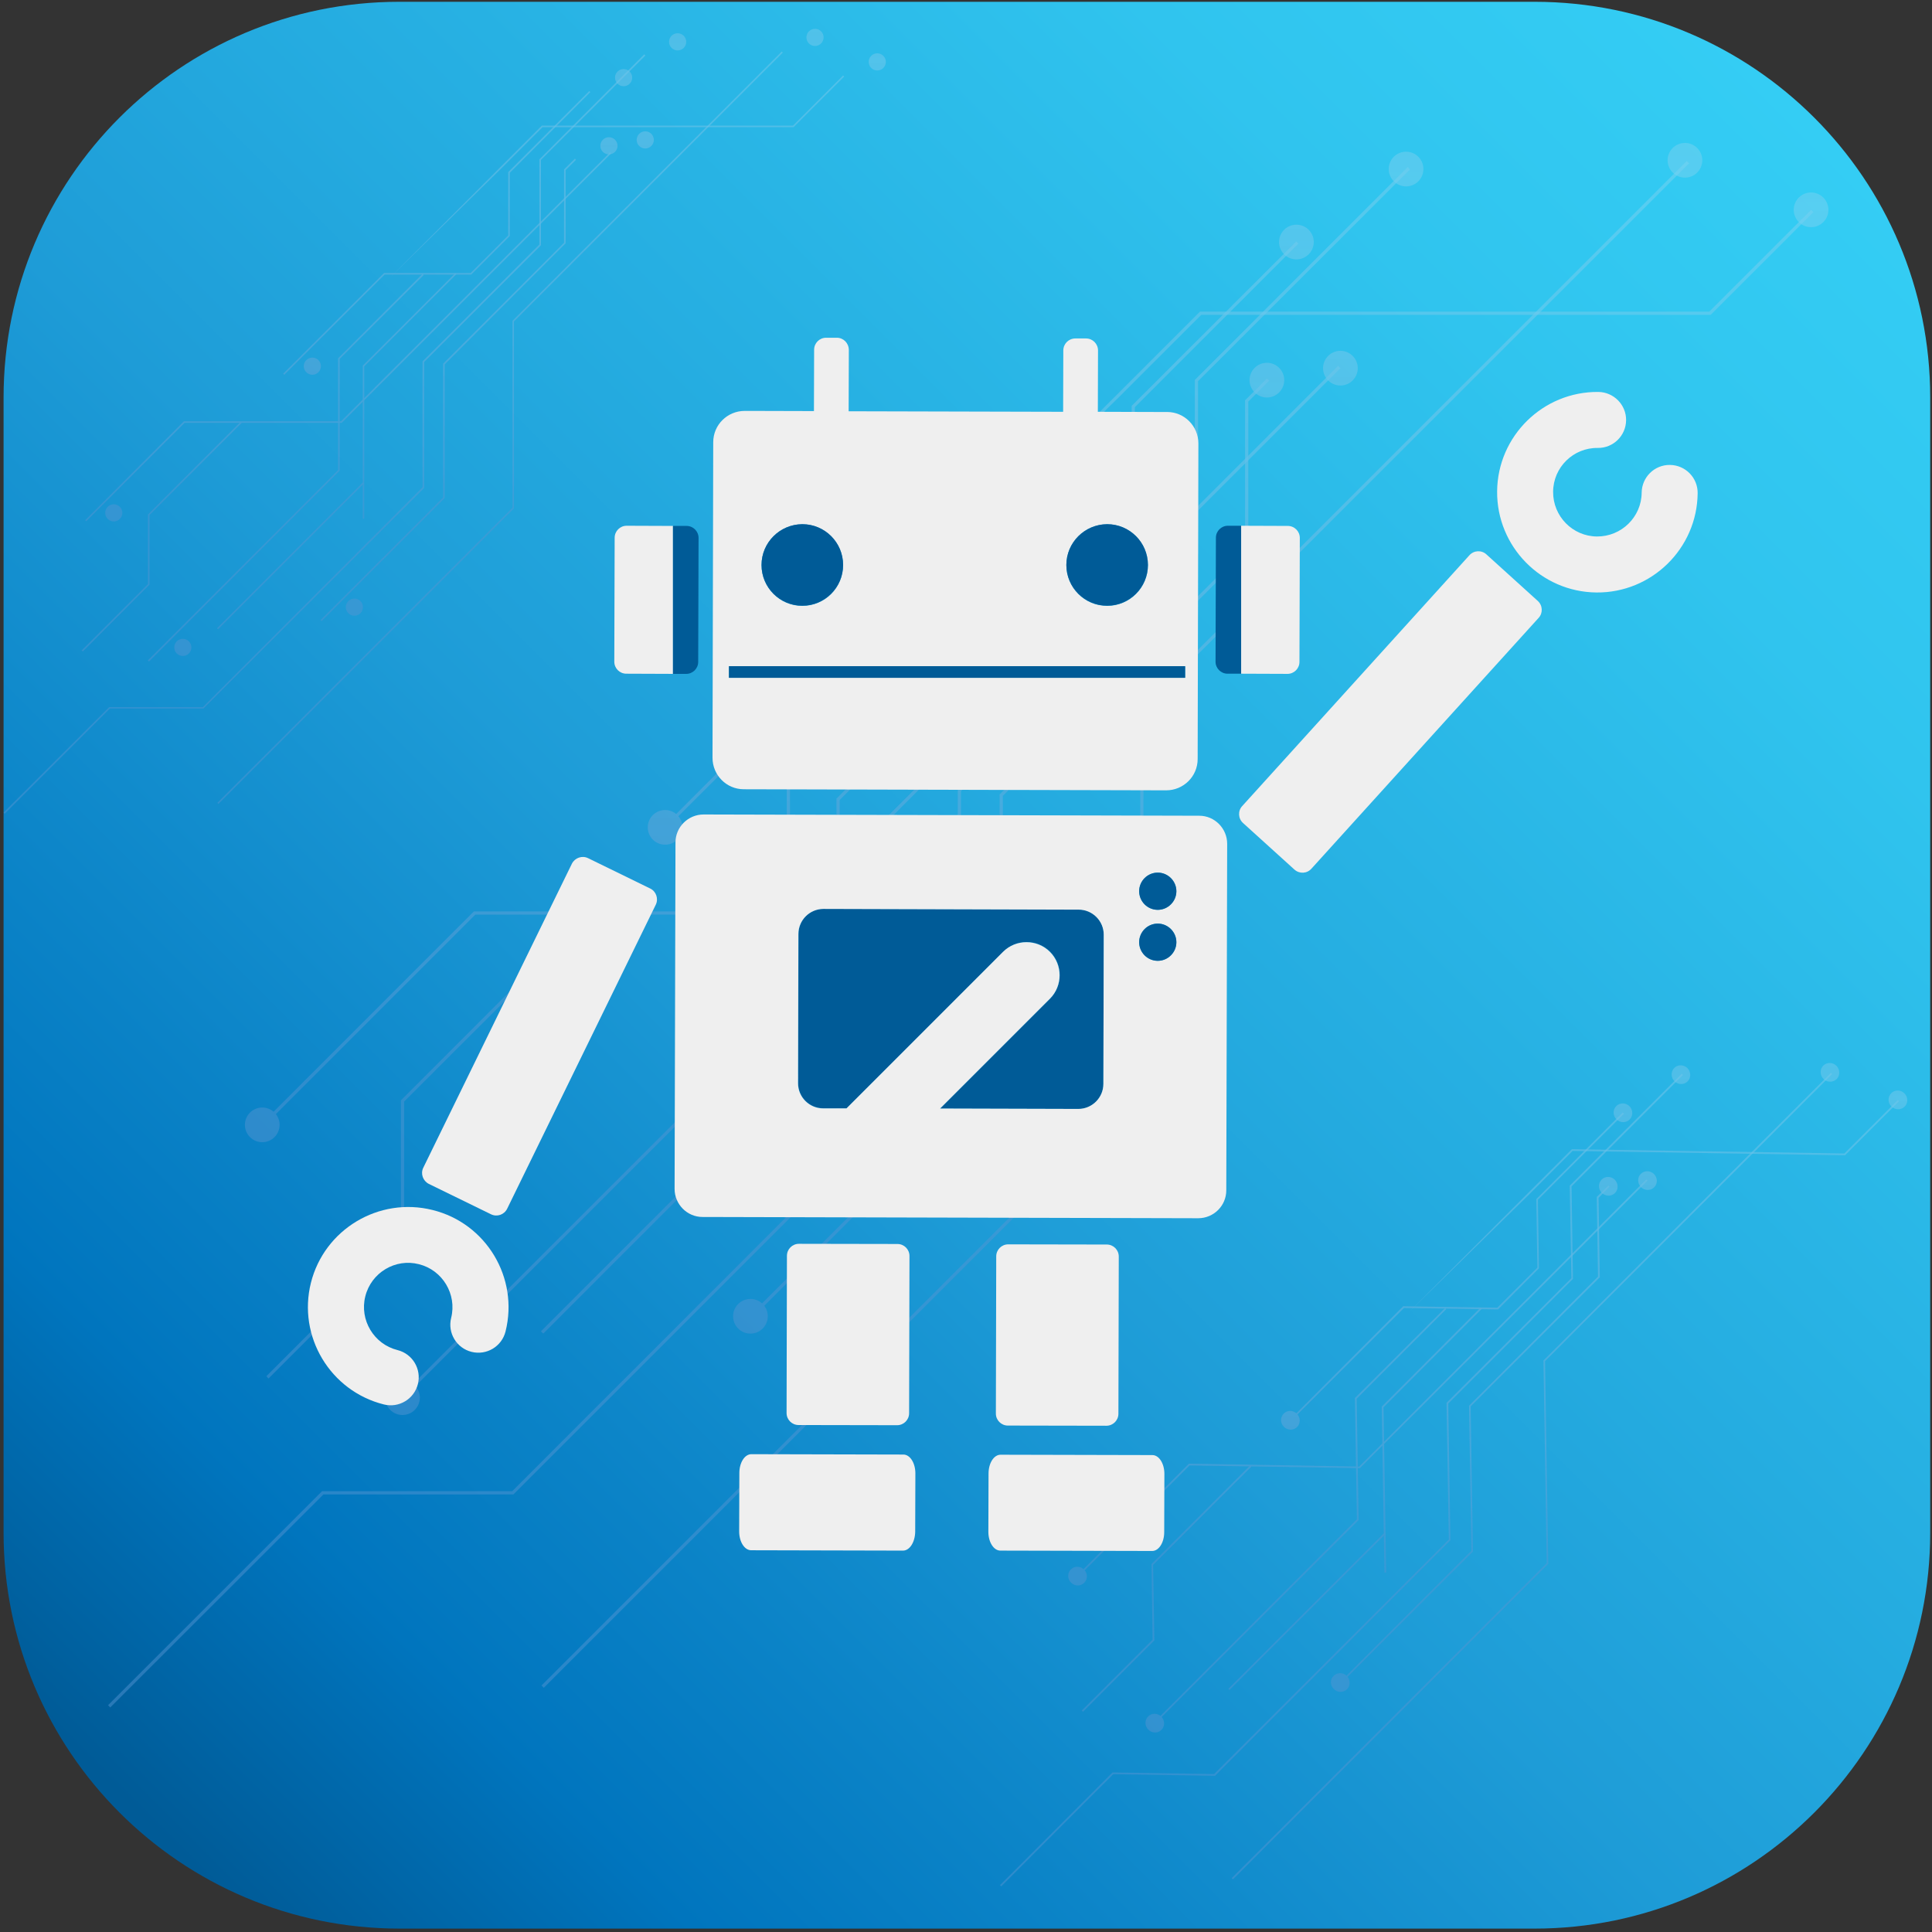 <?xml version="1.0" encoding="utf-8"?>
<!-- Generator: Adobe Illustrator 21.0.0, SVG Export Plug-In . SVG Version: 6.00 Build 0)  -->
<svg version="1.1" id="Capa_1" xmlns="http://www.w3.org/2000/svg" xmlns:xlink="http://www.w3.org/1999/xlink" x="0px" y="0px"
	 viewBox="0 0 1080 1080" style="enable-background:new 0 0 1080 1080;" xml:space="preserve">
<rect x="0" y="0" width="1080" height="1080" fill="#333333" stroke="none"/>
<style type="text/css">
	.st0{fill:url(#SVGID_1_);}
	.st1{display:none;}
	.st2{display:inline;fill:url(#SVGID_2_);}
	.st3{display:inline;}
	.st4{fill:#FFFFFF;}
	.st5{fill:#E8E0E0;}
	.st6{opacity:0.47;}
	.st7{fill:url(#SVGID_3_);}
	.st8{fill:url(#SVGID_4_);}
	.st9{fill:url(#SVGID_5_);}
	.st10{fill:url(#SVGID_6_);}
	.st11{fill:url(#SVGID_7_);}
	.st12{fill:url(#SVGID_8_);}
	.st13{fill:url(#SVGID_9_);}
	.st14{fill:url(#SVGID_10_);}
	.st15{fill:url(#SVGID_11_);}
	.st16{fill:url(#SVGID_12_);}
	.st17{fill:url(#SVGID_13_);}
	.st18{fill:url(#SVGID_14_);}
	.st19{fill:url(#SVGID_15_);}
	.st20{fill:url(#SVGID_16_);}
	.st21{fill:url(#SVGID_17_);}
	.st22{fill:url(#SVGID_18_);}
	.st23{fill:url(#SVGID_19_);}
	.st24{fill:url(#SVGID_20_);}
	.st25{fill:url(#SVGID_21_);}
	.st26{fill:url(#SVGID_22_);}
	.st27{fill:url(#SVGID_23_);}
	.st28{fill:url(#SVGID_24_);}
	.st29{fill:url(#SVGID_25_);}
	.st30{fill:url(#SVGID_26_);}
	.st31{fill:url(#SVGID_27_);}
	.st32{fill:url(#SVGID_28_);}
	.st33{fill:url(#SVGID_29_);}
	.st34{fill:url(#SVGID_30_);}
	.st35{fill:url(#SVGID_31_);}
	.st36{fill:url(#SVGID_32_);}
	.st37{fill:url(#SVGID_33_);}
	.st38{fill:url(#SVGID_34_);}
	.st39{fill:url(#SVGID_35_);}
	.st40{fill:url(#SVGID_36_);}
	.st41{fill:url(#SVGID_37_);}
	.st42{fill:url(#SVGID_38_);}
	.st43{fill:url(#SVGID_39_);}
	.st44{fill:url(#SVGID_40_);}
	.st45{fill:url(#SVGID_41_);}
	.st46{fill:url(#SVGID_42_);}
	.st47{fill:url(#SVGID_43_);}
	.st48{fill:url(#SVGID_44_);}
	.st49{fill:url(#SVGID_45_);}
	.st50{fill:url(#SVGID_46_);}
	.st51{fill:url(#SVGID_47_);}
	.st52{fill:url(#SVGID_48_);}
	.st53{fill:url(#SVGID_49_);}
	.st54{fill:url(#SVGID_50_);}
	.st55{fill:url(#SVGID_51_);}
	.st56{fill:url(#SVGID_52_);}
	.st57{fill:url(#SVGID_53_);}
	.st58{fill:url(#SVGID_54_);}
	.st59{fill:url(#SVGID_55_);}
	.st60{fill:url(#SVGID_56_);}
	.st61{fill:url(#SVGID_57_);}
	.st62{fill:url(#SVGID_58_);}
	.st63{fill:url(#SVGID_59_);}
	.st64{fill:url(#SVGID_60_);}
	.st65{fill:url(#SVGID_61_);}
	.st66{fill:url(#SVGID_62_);}
	.st67{fill:#005B97;}
	.st68{fill:#EFEFEF;}
</style>
<g>
	<g>
		<linearGradient id="SVGID_1_" gradientUnits="userSpaceOnUse" x1="1014.197" y1="65.789" x2="66.791" y2="1013.196">
			<stop  offset="0" style="stop-color:#34CDF4"/>
			<stop  offset="0.165" style="stop-color:#30C4EE"/>
			<stop  offset="0.439" style="stop-color:#24AADF"/>
			<stop  offset="0.567" style="stop-color:#1E9CD7"/>
			<stop  offset="0.865" style="stop-color:#0075BE"/>
			<stop  offset="0.994" style="stop-color:#005B97"/>
		</linearGradient>
		<path class="st0" d="M1079,856.8c0,122.2-99.1,221.3-221.2,221.3H223.2C101,1078,2,978.9,2,856.8V222.2C2,100,101,1,223.2,1h634.6
			C979.9,1,1079,100,1079,222.2V856.8z"/>
		<g class="st1">
			<radialGradient id="SVGID_2_" cx="533.217" cy="660.483" r="317.268" gradientUnits="userSpaceOnUse">
				<stop  offset="0.168" style="stop-color:#C2181E"/>
				<stop  offset="0.765" style="stop-color:#DE2925"/>
			</radialGradient>
			<path class="st2" d="M703.5,542.4c0,41.6-14.2,75.3-55.8,75.3H433.9c-41.6,0-60.2-33.7-60.2-75.3v-79.6
				c0-41.6,16.9-75.2,58.4-75.2h217.4c41.6,0,54,33.7,54,75.2V542.4z"/>
			<g class="st3">
				<polygon class="st4" points="505.5,457.6 595.4,504.5 505.5,551.4 				"/>
				<polygon class="st5" points="505.5,458.3 583.7,510.6 595.4,504.5 512.5,461.3 505.5,458.2 				"/>
			</g>
		</g>
		<g class="st6">
			<g>
				<g>
					
						<linearGradient id="SVGID_3_" gradientUnits="userSpaceOnUse" x1="707.88" y1="532.471" x2="189.351" y2="1050.999" gradientTransform="matrix(0.587 -0.587 0.606 0.606 3.113 359.021)">
						<stop  offset="0" style="stop-color:#FFFFFF;stop-opacity:0"/>
						<stop  offset="0.121" style="stop-color:#F9FBFD;stop-opacity:0.121"/>
						<stop  offset="0.281" style="stop-color:#E9F1F9;stop-opacity:0.281"/>
						<stop  offset="0.463" style="stop-color:#CDE0F2;stop-opacity:0.463"/>
						<stop  offset="0.66" style="stop-color:#A7C8E8;stop-opacity:0.66"/>
						<stop  offset="0.868" style="stop-color:#77AADB;stop-opacity:0.868"/>
						<stop  offset="1" style="stop-color:#5494D2"/>
					</linearGradient>
					<polygon class="st7" points="810.8,861 679.2,992.7 622.3,991.8 559.7,1054.5 559,1053.8 621.9,990.8 678.7,991.7 809.9,860.6 
						808.6,784.2 878.4,714.5 877.5,662.8 940.1,600.2 940.8,600.9 878.5,663.2 879.3,714.9 809.6,784.6 					"/>
				</g>
				<g>
					
						<linearGradient id="SVGID_4_" gradientUnits="userSpaceOnUse" x1="752.978" y1="613.286" x2="256.868" y2="1109.397" gradientTransform="matrix(0.587 -0.587 0.606 0.606 3.113 359.021)">
						<stop  offset="0" style="stop-color:#FFFFFF;stop-opacity:0"/>
						<stop  offset="0.121" style="stop-color:#F9FBFD;stop-opacity:0.121"/>
						<stop  offset="0.281" style="stop-color:#E9F1F9;stop-opacity:0.281"/>
						<stop  offset="0.463" style="stop-color:#CDE0F2;stop-opacity:0.463"/>
						<stop  offset="0.66" style="stop-color:#A7C8E8;stop-opacity:0.66"/>
						<stop  offset="0.868" style="stop-color:#77AADB;stop-opacity:0.868"/>
						<stop  offset="1" style="stop-color:#5494D2"/>
					</linearGradient>
					<polygon class="st8" points="823.4,867.3 750,940.7 749.3,940.1 822.5,866.9 821.2,785.8 893.3,713.6 892.6,669.1 899.1,662.7 
						899.7,663.4 893.6,669.6 894.3,714 822.1,786.2 					"/>
				</g>
				<g>
					
						<linearGradient id="SVGID_5_" gradientUnits="userSpaceOnUse" x1="985.713" y1="551.699" x2="232.554" y2="1304.859" gradientTransform="matrix(0.587 -0.587 0.606 0.606 3.113 359.021)">
						<stop  offset="0" style="stop-color:#FFFFFF;stop-opacity:0"/>
						<stop  offset="0.121" style="stop-color:#F9FBFD;stop-opacity:0.121"/>
						<stop  offset="0.281" style="stop-color:#E9F1F9;stop-opacity:0.281"/>
						<stop  offset="0.463" style="stop-color:#CDE0F2;stop-opacity:0.463"/>
						<stop  offset="0.66" style="stop-color:#A7C8E8;stop-opacity:0.66"/>
						<stop  offset="0.868" style="stop-color:#77AADB;stop-opacity:0.868"/>
						<stop  offset="1" style="stop-color:#5494D2"/>
					</linearGradient>
					<polygon class="st9" points="1061.6,615.6 1031.4,645.8 879.1,643.4 854.5,668 787.4,733.7 878.7,642.4 1031,644.8 
						1060.9,614.9 					"/>
				</g>
				<g>
					
						<linearGradient id="SVGID_6_" gradientUnits="userSpaceOnUse" x1="797.138" y1="621.865" x2="278.936" y2="1140.067" gradientTransform="matrix(0.587 -0.587 0.606 0.606 3.113 359.021)">
						<stop  offset="0" style="stop-color:#FFFFFF;stop-opacity:0"/>
						<stop  offset="0.121" style="stop-color:#F9FBFD;stop-opacity:0.121"/>
						<stop  offset="0.281" style="stop-color:#E9F1F9;stop-opacity:0.281"/>
						<stop  offset="0.463" style="stop-color:#CDE0F2;stop-opacity:0.463"/>
						<stop  offset="0.66" style="stop-color:#A7C8E8;stop-opacity:0.66"/>
						<stop  offset="0.868" style="stop-color:#77AADB;stop-opacity:0.868"/>
						<stop  offset="1" style="stop-color:#5494D2"/>
					</linearGradient>
					<polygon class="st10" points="865.5,874.2 689.2,1050.6 688.5,1049.9 864.6,873.8 862.8,760.5 1023.5,599.7 1024.2,600.4 
						863.7,760.9 					"/>
				</g>
				<g>
					
						<linearGradient id="SVGID_7_" gradientUnits="userSpaceOnUse" x1="693.912" y1="570.456" x2="211.358" y2="1053.01" gradientTransform="matrix(0.587 -0.587 0.606 0.606 3.113 359.021)">
						<stop  offset="0" style="stop-color:#FFFFFF;stop-opacity:0"/>
						<stop  offset="0.121" style="stop-color:#F9FBFD;stop-opacity:0.121"/>
						<stop  offset="0.281" style="stop-color:#E9F1F9;stop-opacity:0.281"/>
						<stop  offset="0.463" style="stop-color:#CDE0F2;stop-opacity:0.463"/>
						<stop  offset="0.66" style="stop-color:#A7C8E8;stop-opacity:0.66"/>
						<stop  offset="0.868" style="stop-color:#77AADB;stop-opacity:0.868"/>
						<stop  offset="1" style="stop-color:#5494D2"/>
					</linearGradient>
					<polygon class="st11" points="921,660 760.2,820.7 665,819.2 606.3,877.9 605.6,877.2 664.6,818.2 759.8,819.8 920.3,659.3 
											"/>
				</g>
				<g>
					
						<linearGradient id="SVGID_8_" gradientUnits="userSpaceOnUse" x1="732.573" y1="622.023" x2="268.776" y2="1085.82" gradientTransform="matrix(0.587 -0.587 0.606 0.606 3.113 359.021)">
						<stop  offset="0" style="stop-color:#FFFFFF;stop-opacity:0"/>
						<stop  offset="0.121" style="stop-color:#F9FBFD;stop-opacity:0.121"/>
						<stop  offset="0.281" style="stop-color:#E9F1F9;stop-opacity:0.281"/>
						<stop  offset="0.463" style="stop-color:#CDE0F2;stop-opacity:0.463"/>
						<stop  offset="0.66" style="stop-color:#A7C8E8;stop-opacity:0.66"/>
						<stop  offset="0.868" style="stop-color:#77AADB;stop-opacity:0.868"/>
						<stop  offset="1" style="stop-color:#5494D2"/>
					</linearGradient>
					<polygon class="st12" points="860.3,709 837.4,732 784.8,731.2 725,791 724.3,790.4 784.4,730.2 837,731 859.4,708.6 
						858.8,670.3 907.1,621.9 907.8,622.6 859.7,670.7 					"/>
				</g>
				<g>
					
						<linearGradient id="SVGID_9_" gradientUnits="userSpaceOnUse" x1="801.425" y1="525.452" x2="243.607" y2="1083.27" gradientTransform="matrix(0.587 -0.587 0.606 0.606 3.113 359.021)">
						<stop  offset="0" style="stop-color:#FFFFFF;stop-opacity:0"/>
						<stop  offset="0.121" style="stop-color:#F9FBFD;stop-opacity:0.121"/>
						<stop  offset="0.281" style="stop-color:#E9F1F9;stop-opacity:0.281"/>
						<stop  offset="0.463" style="stop-color:#CDE0F2;stop-opacity:0.463"/>
						<stop  offset="0.66" style="stop-color:#A7C8E8;stop-opacity:0.66"/>
						<stop  offset="0.868" style="stop-color:#77AADB;stop-opacity:0.868"/>
						<stop  offset="1" style="stop-color:#5494D2"/>
					</linearGradient>
					<polygon class="st13" points="774.9,879.1 773.9,879.1 772.4,786.3 827.6,731 828.3,731.7 773.4,786.7 					"/>
				</g>
				<g>
					
						<linearGradient id="SVGID_10_" gradientUnits="userSpaceOnUse" x1="675.357" y1="399.382" x2="117.539" y2="957.199" gradientTransform="matrix(0.587 -0.587 0.606 0.606 3.113 359.021)">
						<stop  offset="0" style="stop-color:#FFFFFF;stop-opacity:0"/>
						<stop  offset="0.121" style="stop-color:#F9FBFD;stop-opacity:0.121"/>
						<stop  offset="0.281" style="stop-color:#E9F1F9;stop-opacity:0.281"/>
						<stop  offset="0.463" style="stop-color:#CDE0F2;stop-opacity:0.463"/>
						<stop  offset="0.66" style="stop-color:#A7C8E8;stop-opacity:0.66"/>
						<stop  offset="0.868" style="stop-color:#77AADB;stop-opacity:0.868"/>
						<stop  offset="1" style="stop-color:#5494D2"/>
					</linearGradient>
					<polygon class="st14" points="645.3,917 605.4,956.9 604.7,956.2 644.3,916.6 643.7,874.3 698.9,819.1 699.6,819.8 
						644.6,874.8 					"/>
				</g>
				<g>
					
						<linearGradient id="SVGID_11_" gradientUnits="userSpaceOnUse" x1="738.442" y1="462.47" x2="180.625" y2="1020.287" gradientTransform="matrix(0.587 -0.587 0.606 0.606 3.113 359.021)">
						<stop  offset="0" style="stop-color:#FFFFFF;stop-opacity:0"/>
						<stop  offset="0.121" style="stop-color:#F9FBFD;stop-opacity:0.121"/>
						<stop  offset="0.281" style="stop-color:#E9F1F9;stop-opacity:0.281"/>
						<stop  offset="0.463" style="stop-color:#CDE0F2;stop-opacity:0.463"/>
						<stop  offset="0.66" style="stop-color:#A7C8E8;stop-opacity:0.66"/>
						<stop  offset="0.868" style="stop-color:#77AADB;stop-opacity:0.868"/>
						<stop  offset="1" style="stop-color:#5494D2"/>
					</linearGradient>
					<polygon class="st15" points="759.5,849.7 645.6,963.6 645,962.9 758.5,849.3 757.4,781.5 807.8,731.2 808.4,731.9 
						758.4,781.9 					"/>
				</g>
				<g>
					
						<linearGradient id="SVGID_12_" gradientUnits="userSpaceOnUse" x1="740.859" y1="464.892" x2="183.045" y2="1022.706" gradientTransform="matrix(0.587 -0.587 0.606 0.606 3.113 359.021)">
						<stop  offset="0" style="stop-color:#FFFFFF;stop-opacity:0"/>
						<stop  offset="0.121" style="stop-color:#F9FBFD;stop-opacity:0.121"/>
						<stop  offset="0.281" style="stop-color:#E9F1F9;stop-opacity:0.281"/>
						<stop  offset="0.463" style="stop-color:#CDE0F2;stop-opacity:0.463"/>
						<stop  offset="0.66" style="stop-color:#A7C8E8;stop-opacity:0.66"/>
						<stop  offset="0.868" style="stop-color:#77AADB;stop-opacity:0.868"/>
						<stop  offset="1" style="stop-color:#5494D2"/>
					</linearGradient>
					<polygon class="st16" points="774.3,857.7 687.3,944.7 686.6,944.1 773.6,857.1 					"/>
				</g>
			</g>
			<g>
				
					<linearGradient id="SVGID_13_" gradientUnits="userSpaceOnUse" x1="734.637" y1="458.666" x2="176.82" y2="1016.483" gradientTransform="matrix(0.587 -0.587 0.606 0.606 3.113 359.021)">
					<stop  offset="0" style="stop-color:#FFFFFF;stop-opacity:0"/>
					<stop  offset="0.121" style="stop-color:#F9FBFD;stop-opacity:0.121"/>
					<stop  offset="0.281" style="stop-color:#E9F1F9;stop-opacity:0.281"/>
					<stop  offset="0.463" style="stop-color:#CDE0F2;stop-opacity:0.463"/>
					<stop  offset="0.66" style="stop-color:#A7C8E8;stop-opacity:0.66"/>
					<stop  offset="0.868" style="stop-color:#77AADB;stop-opacity:0.868"/>
					<stop  offset="1" style="stop-color:#5494D2"/>
				</linearGradient>
				<path class="st17" d="M717.7,797.6c2.1,2.1,5.4,2.1,7.4,0.1c2-2,1.9-5.3-0.1-7.4c-2.1-2.1-5.4-2.1-7.4-0.1
					C715.6,792.3,715.6,795.6,717.7,797.6z"/>
			</g>
			<g>
				
					<linearGradient id="SVGID_14_" gradientUnits="userSpaceOnUse" x1="891.128" y1="673.67" x2="333.307" y2="1231.491" gradientTransform="matrix(0.587 -0.587 0.606 0.606 3.113 359.021)">
					<stop  offset="0" style="stop-color:#FFFFFF;stop-opacity:0"/>
					<stop  offset="0.121" style="stop-color:#F9FBFD;stop-opacity:0.121"/>
					<stop  offset="0.281" style="stop-color:#E9F1F9;stop-opacity:0.281"/>
					<stop  offset="0.463" style="stop-color:#CDE0F2;stop-opacity:0.463"/>
					<stop  offset="0.66" style="stop-color:#A7C8E8;stop-opacity:0.66"/>
					<stop  offset="0.868" style="stop-color:#77AADB;stop-opacity:0.868"/>
					<stop  offset="1" style="stop-color:#5494D2"/>
				</linearGradient>
				<path class="st18" d="M936,604.4c2.1,2.1,5.4,2.1,7.4,0.1c2-2,1.9-5.3-0.1-7.4c-2.1-2.1-5.4-2.1-7.4-0.1
					C933.9,599.1,934,602.4,936,604.4z"/>
			</g>
			<g>
				
					<linearGradient id="SVGID_15_" gradientUnits="userSpaceOnUse" x1="961.02" y1="743.562" x2="403.2" y2="1301.383" gradientTransform="matrix(0.587 -0.587 0.606 0.606 3.113 359.021)">
					<stop  offset="0" style="stop-color:#FFFFFF;stop-opacity:0"/>
					<stop  offset="0.121" style="stop-color:#F9FBFD;stop-opacity:0.121"/>
					<stop  offset="0.281" style="stop-color:#E9F1F9;stop-opacity:0.281"/>
					<stop  offset="0.463" style="stop-color:#CDE0F2;stop-opacity:0.463"/>
					<stop  offset="0.66" style="stop-color:#A7C8E8;stop-opacity:0.66"/>
					<stop  offset="0.868" style="stop-color:#77AADB;stop-opacity:0.868"/>
					<stop  offset="1" style="stop-color:#5494D2"/>
				</linearGradient>
				<path class="st19" d="M1019.3,603.1c2.1,2.1,5.4,2.1,7.4,0.1c2-2,1.9-5.3-0.1-7.4c-2.1-2.1-5.4-2.1-7.4-0.1
					C1017.2,597.8,1017.3,601.1,1019.3,603.1z"/>
			</g>
			<g>
				
					<linearGradient id="SVGID_16_" gradientUnits="userSpaceOnUse" x1="992.673" y1="775.22" x2="434.856" y2="1333.037" gradientTransform="matrix(0.587 -0.587 0.606 0.606 3.113 359.021)">
					<stop  offset="0" style="stop-color:#FFFFFF;stop-opacity:0"/>
					<stop  offset="0.121" style="stop-color:#F9FBFD;stop-opacity:0.121"/>
					<stop  offset="0.281" style="stop-color:#E9F1F9;stop-opacity:0.281"/>
					<stop  offset="0.463" style="stop-color:#CDE0F2;stop-opacity:0.463"/>
					<stop  offset="0.66" style="stop-color:#A7C8E8;stop-opacity:0.66"/>
					<stop  offset="0.868" style="stop-color:#77AADB;stop-opacity:0.868"/>
					<stop  offset="1" style="stop-color:#5494D2"/>
				</linearGradient>
				<path class="st20" d="M1057.3,618.5c2.1,2.1,5.4,2.1,7.4,0.1c2-2,2-5.3-0.1-7.4c-2.1-2.1-5.4-2.1-7.4-0.1
					C1055.2,613.2,1055.2,616.5,1057.3,618.5z"/>
			</g>
			<g>
				
					<linearGradient id="SVGID_17_" gradientUnits="userSpaceOnUse" x1="874.649" y1="657.195" x2="316.832" y2="1215.012" gradientTransform="matrix(0.587 -0.587 0.606 0.606 3.113 359.021)">
					<stop  offset="0" style="stop-color:#FFFFFF;stop-opacity:0"/>
					<stop  offset="0.121" style="stop-color:#F9FBFD;stop-opacity:0.121"/>
					<stop  offset="0.281" style="stop-color:#E9F1F9;stop-opacity:0.281"/>
					<stop  offset="0.463" style="stop-color:#CDE0F2;stop-opacity:0.463"/>
					<stop  offset="0.66" style="stop-color:#A7C8E8;stop-opacity:0.66"/>
					<stop  offset="0.868" style="stop-color:#77AADB;stop-opacity:0.868"/>
					<stop  offset="1" style="stop-color:#5494D2"/>
				</linearGradient>
				<path class="st21" d="M917.3,663.6c2.1,2.1,5.4,2.1,7.4,0.1c2-2,2-5.3-0.1-7.4c-2.1-2.1-5.4-2.1-7.4-0.1
					C915.2,658.2,915.3,661.5,917.3,663.6z"/>
			</g>
			<g>
				
					<linearGradient id="SVGID_18_" gradientUnits="userSpaceOnUse" x1="856.226" y1="638.773" x2="298.41" y2="1196.59" gradientTransform="matrix(0.587 -0.587 0.606 0.606 3.113 359.021)">
					<stop  offset="0" style="stop-color:#FFFFFF;stop-opacity:0"/>
					<stop  offset="0.121" style="stop-color:#F9FBFD;stop-opacity:0.121"/>
					<stop  offset="0.281" style="stop-color:#E9F1F9;stop-opacity:0.281"/>
					<stop  offset="0.463" style="stop-color:#CDE0F2;stop-opacity:0.463"/>
					<stop  offset="0.66" style="stop-color:#A7C8E8;stop-opacity:0.66"/>
					<stop  offset="0.868" style="stop-color:#77AADB;stop-opacity:0.868"/>
					<stop  offset="1" style="stop-color:#5494D2"/>
				</linearGradient>
				<path class="st22" d="M895.4,666.8c2.1,2.1,5.4,2.1,7.4,0.1c2-2,1.9-5.3-0.1-7.4c-2.1-2.1-5.4-2.1-7.4-0.1
					C893.3,661.5,893.4,664.8,895.4,666.8z"/>
			</g>
			<g>
				
					<linearGradient id="SVGID_19_" gradientUnits="userSpaceOnUse" x1="863.647" y1="646.187" x2="305.825" y2="1204.009" gradientTransform="matrix(0.587 -0.587 0.606 0.606 3.113 359.021)">
					<stop  offset="0" style="stop-color:#FFFFFF;stop-opacity:0"/>
					<stop  offset="0.121" style="stop-color:#F9FBFD;stop-opacity:0.121"/>
					<stop  offset="0.281" style="stop-color:#E9F1F9;stop-opacity:0.281"/>
					<stop  offset="0.463" style="stop-color:#CDE0F2;stop-opacity:0.463"/>
					<stop  offset="0.66" style="stop-color:#A7C8E8;stop-opacity:0.66"/>
					<stop  offset="0.868" style="stop-color:#77AADB;stop-opacity:0.868"/>
					<stop  offset="1" style="stop-color:#5494D2"/>
				</linearGradient>
				<path class="st23" d="M903.6,625.7c2.1,2.1,5.4,2.1,7.4,0.1c2-2,1.9-5.3-0.1-7.4c-2.1-2.1-5.4-2.1-7.4-0.1
					C901.5,620.3,901.5,623.6,903.6,625.7z"/>
			</g>
			<g>
				
					<linearGradient id="SVGID_20_" gradientUnits="userSpaceOnUse" x1="633.634" y1="357.653" x2="75.813" y2="915.474" gradientTransform="matrix(0.587 -0.587 0.606 0.606 3.113 359.021)">
					<stop  offset="0" style="stop-color:#FFFFFF;stop-opacity:0"/>
					<stop  offset="0.121" style="stop-color:#F9FBFD;stop-opacity:0.121"/>
					<stop  offset="0.281" style="stop-color:#E9F1F9;stop-opacity:0.281"/>
					<stop  offset="0.463" style="stop-color:#CDE0F2;stop-opacity:0.463"/>
					<stop  offset="0.66" style="stop-color:#A7C8E8;stop-opacity:0.66"/>
					<stop  offset="0.868" style="stop-color:#77AADB;stop-opacity:0.868"/>
					<stop  offset="1" style="stop-color:#5494D2"/>
				</linearGradient>
				<path class="st24" d="M598.7,884.7c2.1,2.1,5.4,2.1,7.4,0.1c2-2,2-5.3-0.1-7.4c-2.1-2.1-5.4-2.1-7.4-0.1
					C596.6,879.3,596.6,882.6,598.7,884.7z"/>
			</g>
			<g>
				
					<linearGradient id="SVGID_21_" gradientUnits="userSpaceOnUse" x1="668.751" y1="392.852" x2="110.966" y2="950.637" gradientTransform="matrix(0.587 -0.587 0.606 0.606 3.113 359.021)">
					<stop  offset="0" style="stop-color:#FFFFFF;stop-opacity:0"/>
					<stop  offset="0.121" style="stop-color:#F9FBFD;stop-opacity:0.121"/>
					<stop  offset="0.281" style="stop-color:#E9F1F9;stop-opacity:0.281"/>
					<stop  offset="0.463" style="stop-color:#CDE0F2;stop-opacity:0.463"/>
					<stop  offset="0.66" style="stop-color:#A7C8E8;stop-opacity:0.66"/>
					<stop  offset="0.868" style="stop-color:#77AADB;stop-opacity:0.868"/>
					<stop  offset="1" style="stop-color:#5494D2"/>
				</linearGradient>
				<path class="st25" d="M641.9,966.9c2.1,2.1,5.4,2.1,7.4,0.1c2-2,1.9-5.3-0.1-7.4c-2.1-2.1-5.4-2.1-7.4-0.1
					C639.8,961.5,639.8,964.8,641.9,966.9z"/>
			</g>
			<g>
				
					<linearGradient id="SVGID_22_" gradientUnits="userSpaceOnUse" x1="756.037" y1="480.076" x2="198.226" y2="1037.887" gradientTransform="matrix(0.587 -0.587 0.606 0.606 3.113 359.021)">
					<stop  offset="0" style="stop-color:#FFFFFF;stop-opacity:0"/>
					<stop  offset="0.121" style="stop-color:#F9FBFD;stop-opacity:0.121"/>
					<stop  offset="0.281" style="stop-color:#E9F1F9;stop-opacity:0.281"/>
					<stop  offset="0.463" style="stop-color:#CDE0F2;stop-opacity:0.463"/>
					<stop  offset="0.66" style="stop-color:#A7C8E8;stop-opacity:0.66"/>
					<stop  offset="0.868" style="stop-color:#77AADB;stop-opacity:0.868"/>
					<stop  offset="1" style="stop-color:#5494D2"/>
				</linearGradient>
				<path class="st26" d="M745.6,944.2c2.1,2.1,5.4,2.1,7.4,0.1c2-2,1.9-5.3-0.1-7.4c-2.1-2.1-5.4-2.1-7.4-0.1
					C743.4,938.8,743.5,942.1,745.6,944.2z"/>
			</g>
		</g>
		<g class="st6">
			<g>
				<g>
					
						<linearGradient id="SVGID_23_" gradientUnits="userSpaceOnUse" x1="976.554" y1="-223.939" x2="158.957" y2="593.658" gradientTransform="matrix(0.707 -0.707 0.707 0.707 -107.903 323.56)">
						<stop  offset="0" style="stop-color:#FFFFFF;stop-opacity:0"/>
						<stop  offset="0.121" style="stop-color:#F9FBFD;stop-opacity:0.121"/>
						<stop  offset="0.281" style="stop-color:#E9F1F9;stop-opacity:0.281"/>
						<stop  offset="0.463" style="stop-color:#CDE0F2;stop-opacity:0.463"/>
						<stop  offset="0.66" style="stop-color:#A7C8E8;stop-opacity:0.66"/>
						<stop  offset="0.868" style="stop-color:#77AADB;stop-opacity:0.868"/>
						<stop  offset="1" style="stop-color:#5494D2"/>
					</linearGradient>
					<polygon class="st27" points="537.2,585.2 287,835.4 180.8,835.4 61.6,954.5 60.4,953.2 180,833.6 286.3,833.6 535.4,584.4 
						535.4,441.5 667.9,309 667.9,212.4 786.9,93.4 788.2,94.7 669.7,213.1 669.7,309.7 537.2,442.3 					"/>
				</g>
				<g>
					
						<linearGradient id="SVGID_24_" gradientUnits="userSpaceOnUse" x1="1047.665" y1="-96.511" x2="265.416" y2="685.737" gradientTransform="matrix(0.707 -0.707 0.707 0.707 -107.903 323.56)">
						<stop  offset="0" style="stop-color:#FFFFFF;stop-opacity:0"/>
						<stop  offset="0.121" style="stop-color:#F9FBFD;stop-opacity:0.121"/>
						<stop  offset="0.281" style="stop-color:#E9F1F9;stop-opacity:0.281"/>
						<stop  offset="0.463" style="stop-color:#CDE0F2;stop-opacity:0.463"/>
						<stop  offset="0.66" style="stop-color:#A7C8E8;stop-opacity:0.66"/>
						<stop  offset="0.868" style="stop-color:#77AADB;stop-opacity:0.868"/>
						<stop  offset="1" style="stop-color:#5494D2"/>
					</linearGradient>
					<polygon class="st28" points="560.6,596.6 421.1,736.1 419.8,734.8 558.8,595.8 558.8,444.1 696,306.9 696,223.8 708.2,211.6 
						709.5,212.8 697.8,224.5 697.8,307.7 560.6,444.9 					"/>
				</g>
				<g>
					
						<linearGradient id="SVGID_25_" gradientUnits="userSpaceOnUse" x1="1414.632" y1="-193.62" x2="227.078" y2="993.935" gradientTransform="matrix(0.707 -0.707 0.707 0.707 -107.903 323.56)">
						<stop  offset="0" style="stop-color:#FFFFFF;stop-opacity:0"/>
						<stop  offset="0.121" style="stop-color:#F9FBFD;stop-opacity:0.121"/>
						<stop  offset="0.281" style="stop-color:#E9F1F9;stop-opacity:0.281"/>
						<stop  offset="0.463" style="stop-color:#CDE0F2;stop-opacity:0.463"/>
						<stop  offset="0.66" style="stop-color:#A7C8E8;stop-opacity:0.66"/>
						<stop  offset="0.868" style="stop-color:#77AADB;stop-opacity:0.868"/>
						<stop  offset="1" style="stop-color:#5494D2"/>
					</linearGradient>
					<polygon class="st29" points="1013.7,118.6 956.3,176 671.5,176 624.8,222.7 497.2,347.7 670.8,174.2 955.5,174.2 
						1012.4,117.3 					"/>
				</g>
				<g>
					
						<linearGradient id="SVGID_26_" gradientUnits="userSpaceOnUse" x1="1117.295" y1="-82.985" x2="300.212" y2="734.098" gradientTransform="matrix(0.707 -0.707 0.707 0.707 -107.903 323.56)">
						<stop  offset="0" style="stop-color:#FFFFFF;stop-opacity:0"/>
						<stop  offset="0.121" style="stop-color:#F9FBFD;stop-opacity:0.121"/>
						<stop  offset="0.281" style="stop-color:#E9F1F9;stop-opacity:0.281"/>
						<stop  offset="0.463" style="stop-color:#CDE0F2;stop-opacity:0.463"/>
						<stop  offset="0.66" style="stop-color:#A7C8E8;stop-opacity:0.66"/>
						<stop  offset="0.868" style="stop-color:#77AADB;stop-opacity:0.868"/>
						<stop  offset="1" style="stop-color:#5494D2"/>
					</linearGradient>
					<polygon class="st30" points="639.2,608.2 304,943.5 302.7,942.2 637.4,607.5 637.4,395.5 942.9,90 944.2,91.3 639.2,396.2 
											"/>
				</g>
				<g>
					
						<linearGradient id="SVGID_27_" gradientUnits="userSpaceOnUse" x1="954.532" y1="-164.045" x2="193.656" y2="596.83" gradientTransform="matrix(0.707 -0.707 0.707 0.707 -107.903 323.56)">
						<stop  offset="0" style="stop-color:#FFFFFF;stop-opacity:0"/>
						<stop  offset="0.121" style="stop-color:#F9FBFD;stop-opacity:0.121"/>
						<stop  offset="0.281" style="stop-color:#E9F1F9;stop-opacity:0.281"/>
						<stop  offset="0.463" style="stop-color:#CDE0F2;stop-opacity:0.463"/>
						<stop  offset="0.66" style="stop-color:#A7C8E8;stop-opacity:0.66"/>
						<stop  offset="0.868" style="stop-color:#77AADB;stop-opacity:0.868"/>
						<stop  offset="1" style="stop-color:#5494D2"/>
					</linearGradient>
					<polygon class="st31" points="749.3,205.8 443.8,511.3 265.7,511.3 154.1,622.9 152.8,621.6 264.9,509.5 443,509.5 748,204.5 
											"/>
				</g>
				<g>
					
						<linearGradient id="SVGID_28_" gradientUnits="userSpaceOnUse" x1="1015.49" y1="-82.736" x2="284.192" y2="648.562" gradientTransform="matrix(0.707 -0.707 0.707 0.707 -107.903 323.56)">
						<stop  offset="0" style="stop-color:#FFFFFF;stop-opacity:0"/>
						<stop  offset="0.121" style="stop-color:#F9FBFD;stop-opacity:0.121"/>
						<stop  offset="0.281" style="stop-color:#E9F1F9;stop-opacity:0.281"/>
						<stop  offset="0.463" style="stop-color:#CDE0F2;stop-opacity:0.463"/>
						<stop  offset="0.66" style="stop-color:#A7C8E8;stop-opacity:0.66"/>
						<stop  offset="0.868" style="stop-color:#77AADB;stop-opacity:0.868"/>
						<stop  offset="1" style="stop-color:#5494D2"/>
					</linearGradient>
					<polygon class="st32" points="634.4,299.4 590.7,343 492.5,343 378.7,456.8 377.5,455.5 491.8,341.2 590,341.2 632.6,298.6 
						632.6,226.9 724.6,135 725.8,136.2 634.4,227.6 					"/>
				</g>
				<g>
					
						<linearGradient id="SVGID_29_" gradientUnits="userSpaceOnUse" x1="1124.053" y1="-235.005" x2="244.506" y2="644.542" gradientTransform="matrix(0.707 -0.707 0.707 0.707 -107.903 323.56)">
						<stop  offset="0" style="stop-color:#FFFFFF;stop-opacity:0"/>
						<stop  offset="0.121" style="stop-color:#F9FBFD;stop-opacity:0.121"/>
						<stop  offset="0.281" style="stop-color:#E9F1F9;stop-opacity:0.281"/>
						<stop  offset="0.463" style="stop-color:#CDE0F2;stop-opacity:0.463"/>
						<stop  offset="0.66" style="stop-color:#A7C8E8;stop-opacity:0.66"/>
						<stop  offset="0.868" style="stop-color:#77AADB;stop-opacity:0.868"/>
						<stop  offset="1" style="stop-color:#5494D2"/>
					</linearGradient>
					<polygon class="st33" points="469.4,620.1 467.6,620.1 467.6,446.4 572.6,341.5 573.9,342.7 469.4,447.2 					"/>
				</g>
				<g>
					
						<linearGradient id="SVGID_30_" gradientUnits="userSpaceOnUse" x1="925.273" y1="-433.789" x2="45.726" y2="445.759" gradientTransform="matrix(0.707 -0.707 0.707 0.707 -107.903 323.56)">
						<stop  offset="0" style="stop-color:#FFFFFF;stop-opacity:0"/>
						<stop  offset="0.121" style="stop-color:#F9FBFD;stop-opacity:0.121"/>
						<stop  offset="0.281" style="stop-color:#E9F1F9;stop-opacity:0.281"/>
						<stop  offset="0.463" style="stop-color:#CDE0F2;stop-opacity:0.463"/>
						<stop  offset="0.66" style="stop-color:#A7C8E8;stop-opacity:0.66"/>
						<stop  offset="0.868" style="stop-color:#77AADB;stop-opacity:0.868"/>
						<stop  offset="1" style="stop-color:#5494D2"/>
					</linearGradient>
					<polygon class="st34" points="225.9,694.8 150.1,770.6 148.9,769.3 224.1,694 224.1,615.1 329.1,510.1 330.4,511.4 
						225.9,615.8 					"/>
				</g>
				<g>
					
						<linearGradient id="SVGID_31_" gradientUnits="userSpaceOnUse" x1="1024.745" y1="-334.313" x2="145.198" y2="545.233" gradientTransform="matrix(0.707 -0.707 0.707 0.707 -107.903 323.56)">
						<stop  offset="0" style="stop-color:#FFFFFF;stop-opacity:0"/>
						<stop  offset="0.121" style="stop-color:#F9FBFD;stop-opacity:0.121"/>
						<stop  offset="0.281" style="stop-color:#E9F1F9;stop-opacity:0.281"/>
						<stop  offset="0.463" style="stop-color:#CDE0F2;stop-opacity:0.463"/>
						<stop  offset="0.66" style="stop-color:#A7C8E8;stop-opacity:0.66"/>
						<stop  offset="0.868" style="stop-color:#77AADB;stop-opacity:0.868"/>
						<stop  offset="1" style="stop-color:#5494D2"/>
					</linearGradient>
					<polygon class="st35" points="441.6,565.5 225.2,781.9 223.9,780.6 439.8,564.8 439.8,438 535.4,342.4 536.7,343.6 
						441.6,438.7 					"/>
				</g>
				<g>
					
						<linearGradient id="SVGID_32_" gradientUnits="userSpaceOnUse" x1="1028.555" y1="-330.493" x2="149.014" y2="549.047" gradientTransform="matrix(0.707 -0.707 0.707 0.707 -107.903 323.56)">
						<stop  offset="0" style="stop-color:#FFFFFF;stop-opacity:0"/>
						<stop  offset="0.121" style="stop-color:#F9FBFD;stop-opacity:0.121"/>
						<stop  offset="0.281" style="stop-color:#E9F1F9;stop-opacity:0.281"/>
						<stop  offset="0.463" style="stop-color:#CDE0F2;stop-opacity:0.463"/>
						<stop  offset="0.66" style="stop-color:#A7C8E8;stop-opacity:0.66"/>
						<stop  offset="0.868" style="stop-color:#77AADB;stop-opacity:0.868"/>
						<stop  offset="1" style="stop-color:#5494D2"/>
					</linearGradient>
					<polygon class="st36" points="469,580.1 303.7,745.5 302.4,744.2 467.7,578.8 					"/>
				</g>
			</g>
			<g>
				
					<linearGradient id="SVGID_33_" gradientUnits="userSpaceOnUse" x1="1018.744" y1="-340.311" x2="139.199" y2="539.234" gradientTransform="matrix(0.707 -0.707 0.707 0.707 -107.903 323.56)">
					<stop  offset="0" style="stop-color:#FFFFFF;stop-opacity:0"/>
					<stop  offset="0.121" style="stop-color:#F9FBFD;stop-opacity:0.121"/>
					<stop  offset="0.281" style="stop-color:#E9F1F9;stop-opacity:0.281"/>
					<stop  offset="0.463" style="stop-color:#CDE0F2;stop-opacity:0.463"/>
					<stop  offset="0.66" style="stop-color:#A7C8E8;stop-opacity:0.66"/>
					<stop  offset="0.868" style="stop-color:#77AADB;stop-opacity:0.868"/>
					<stop  offset="1" style="stop-color:#5494D2"/>
				</linearGradient>
				<circle class="st37" cx="371.8" cy="462.5" r="9.7"/>
			</g>
			<g>
				
					<linearGradient id="SVGID_34_" gradientUnits="userSpaceOnUse" x1="1265.493" y1="-1.3" x2="385.942" y2="878.251" gradientTransform="matrix(0.707 -0.707 0.707 0.707 -107.903 323.56)">
					<stop  offset="0" style="stop-color:#FFFFFF;stop-opacity:0"/>
					<stop  offset="0.121" style="stop-color:#F9FBFD;stop-opacity:0.121"/>
					<stop  offset="0.281" style="stop-color:#E9F1F9;stop-opacity:0.281"/>
					<stop  offset="0.463" style="stop-color:#CDE0F2;stop-opacity:0.463"/>
					<stop  offset="0.66" style="stop-color:#A7C8E8;stop-opacity:0.66"/>
					<stop  offset="0.868" style="stop-color:#77AADB;stop-opacity:0.868"/>
					<stop  offset="1" style="stop-color:#5494D2"/>
				</linearGradient>
				<circle class="st38" cx="786" cy="94.5" r="9.7"/>
			</g>
			<g>
				
					<linearGradient id="SVGID_35_" gradientUnits="userSpaceOnUse" x1="1375.697" y1="108.903" x2="496.146" y2="988.455" gradientTransform="matrix(0.707 -0.707 0.707 0.707 -107.903 323.56)">
					<stop  offset="0" style="stop-color:#FFFFFF;stop-opacity:0"/>
					<stop  offset="0.121" style="stop-color:#F9FBFD;stop-opacity:0.121"/>
					<stop  offset="0.281" style="stop-color:#E9F1F9;stop-opacity:0.281"/>
					<stop  offset="0.463" style="stop-color:#CDE0F2;stop-opacity:0.463"/>
					<stop  offset="0.66" style="stop-color:#A7C8E8;stop-opacity:0.66"/>
					<stop  offset="0.868" style="stop-color:#77AADB;stop-opacity:0.868"/>
					<stop  offset="1" style="stop-color:#5494D2"/>
				</linearGradient>
				<circle class="st39" cx="941.9" cy="89.6" r="9.7"/>
			</g>
			<g>
				
					<linearGradient id="SVGID_36_" gradientUnits="userSpaceOnUse" x1="1425.607" y1="158.82" x2="546.061" y2="1038.366" gradientTransform="matrix(0.707 -0.707 0.707 0.707 -107.903 323.56)">
					<stop  offset="0" style="stop-color:#FFFFFF;stop-opacity:0"/>
					<stop  offset="0.121" style="stop-color:#F9FBFD;stop-opacity:0.121"/>
					<stop  offset="0.281" style="stop-color:#E9F1F9;stop-opacity:0.281"/>
					<stop  offset="0.463" style="stop-color:#CDE0F2;stop-opacity:0.463"/>
					<stop  offset="0.66" style="stop-color:#A7C8E8;stop-opacity:0.66"/>
					<stop  offset="0.868" style="stop-color:#77AADB;stop-opacity:0.868"/>
					<stop  offset="1" style="stop-color:#5494D2"/>
				</linearGradient>
				<circle class="st40" cx="1012.4" cy="117.3" r="9.7"/>
			</g>
			<g>
				
					<linearGradient id="SVGID_37_" gradientUnits="userSpaceOnUse" x1="1239.51" y1="-27.278" x2="359.964" y2="852.267" gradientTransform="matrix(0.707 -0.707 0.707 0.707 -107.903 323.56)">
					<stop  offset="0" style="stop-color:#FFFFFF;stop-opacity:0"/>
					<stop  offset="0.121" style="stop-color:#F9FBFD;stop-opacity:0.121"/>
					<stop  offset="0.281" style="stop-color:#E9F1F9;stop-opacity:0.281"/>
					<stop  offset="0.463" style="stop-color:#CDE0F2;stop-opacity:0.463"/>
					<stop  offset="0.66" style="stop-color:#A7C8E8;stop-opacity:0.66"/>
					<stop  offset="0.868" style="stop-color:#77AADB;stop-opacity:0.868"/>
					<stop  offset="1" style="stop-color:#5494D2"/>
				</linearGradient>
				<circle class="st41" cx="749.3" cy="205.8" r="9.7"/>
			</g>
			<g>
				
					<linearGradient id="SVGID_38_" gradientUnits="userSpaceOnUse" x1="1210.463" y1="-56.324" x2="330.917" y2="823.221" gradientTransform="matrix(0.707 -0.707 0.707 0.707 -107.903 323.56)">
					<stop  offset="0" style="stop-color:#FFFFFF;stop-opacity:0"/>
					<stop  offset="0.121" style="stop-color:#F9FBFD;stop-opacity:0.121"/>
					<stop  offset="0.281" style="stop-color:#E9F1F9;stop-opacity:0.281"/>
					<stop  offset="0.463" style="stop-color:#CDE0F2;stop-opacity:0.463"/>
					<stop  offset="0.66" style="stop-color:#A7C8E8;stop-opacity:0.66"/>
					<stop  offset="0.868" style="stop-color:#77AADB;stop-opacity:0.868"/>
					<stop  offset="1" style="stop-color:#5494D2"/>
				</linearGradient>
				<circle class="st42" cx="708.2" cy="212.5" r="9.7"/>
			</g>
			<g>
				
					<linearGradient id="SVGID_39_" gradientUnits="userSpaceOnUse" x1="1222.162" y1="-44.636" x2="342.608" y2="834.918" gradientTransform="matrix(0.707 -0.707 0.707 0.707 -107.903 323.56)">
					<stop  offset="0" style="stop-color:#FFFFFF;stop-opacity:0"/>
					<stop  offset="0.121" style="stop-color:#F9FBFD;stop-opacity:0.121"/>
					<stop  offset="0.281" style="stop-color:#E9F1F9;stop-opacity:0.281"/>
					<stop  offset="0.463" style="stop-color:#CDE0F2;stop-opacity:0.463"/>
					<stop  offset="0.66" style="stop-color:#A7C8E8;stop-opacity:0.66"/>
					<stop  offset="0.868" style="stop-color:#77AADB;stop-opacity:0.868"/>
					<stop  offset="1" style="stop-color:#5494D2"/>
				</linearGradient>
				<circle class="st43" cx="724.7" cy="135.3" r="9.7"/>
			</g>
			<g>
				
					<linearGradient id="SVGID_40_" gradientUnits="userSpaceOnUse" x1="859.487" y1="-499.584" x2="-20.065" y2="379.968" gradientTransform="matrix(0.707 -0.707 0.707 0.707 -107.903 323.56)">
					<stop  offset="0" style="stop-color:#FFFFFF;stop-opacity:0"/>
					<stop  offset="0.121" style="stop-color:#F9FBFD;stop-opacity:0.121"/>
					<stop  offset="0.281" style="stop-color:#E9F1F9;stop-opacity:0.281"/>
					<stop  offset="0.463" style="stop-color:#CDE0F2;stop-opacity:0.463"/>
					<stop  offset="0.66" style="stop-color:#A7C8E8;stop-opacity:0.66"/>
					<stop  offset="0.868" style="stop-color:#77AADB;stop-opacity:0.868"/>
					<stop  offset="1" style="stop-color:#5494D2"/>
				</linearGradient>
				<circle class="st44" cx="146.6" cy="628.8" r="9.7"/>
			</g>
			<g>
				
					<linearGradient id="SVGID_41_" gradientUnits="userSpaceOnUse" x1="914.858" y1="-444.084" x2="35.363" y2="435.411" gradientTransform="matrix(0.707 -0.707 0.707 0.707 -107.903 323.56)">
					<stop  offset="0" style="stop-color:#FFFFFF;stop-opacity:0"/>
					<stop  offset="0.121" style="stop-color:#F9FBFD;stop-opacity:0.121"/>
					<stop  offset="0.281" style="stop-color:#E9F1F9;stop-opacity:0.281"/>
					<stop  offset="0.463" style="stop-color:#CDE0F2;stop-opacity:0.463"/>
					<stop  offset="0.66" style="stop-color:#A7C8E8;stop-opacity:0.66"/>
					<stop  offset="0.868" style="stop-color:#77AADB;stop-opacity:0.868"/>
					<stop  offset="1" style="stop-color:#5494D2"/>
				</linearGradient>
				<circle class="st45" cx="225" cy="781.3" r="9.7"/>
			</g>
			<g>
				
					<linearGradient id="SVGID_42_" gradientUnits="userSpaceOnUse" x1="1052.487" y1="-306.552" x2="172.951" y2="572.984" gradientTransform="matrix(0.707 -0.707 0.707 0.707 -107.903 323.56)">
					<stop  offset="0" style="stop-color:#FFFFFF;stop-opacity:0"/>
					<stop  offset="0.121" style="stop-color:#F9FBFD;stop-opacity:0.121"/>
					<stop  offset="0.281" style="stop-color:#E9F1F9;stop-opacity:0.281"/>
					<stop  offset="0.463" style="stop-color:#CDE0F2;stop-opacity:0.463"/>
					<stop  offset="0.66" style="stop-color:#A7C8E8;stop-opacity:0.66"/>
					<stop  offset="0.868" style="stop-color:#77AADB;stop-opacity:0.868"/>
					<stop  offset="1" style="stop-color:#5494D2"/>
				</linearGradient>
				<circle class="st46" cx="419.5" cy="735.8" r="9.7"/>
			</g>
		</g>
		<g class="st6">
			<g>
				<g>
					
						<linearGradient id="SVGID_43_" gradientUnits="userSpaceOnUse" x1="627.49" y1="-218.369" x2="224.489" y2="184.631" gradientTransform="matrix(0.707 -0.707 0.707 0.707 -107.903 323.56)">
						<stop  offset="0" style="stop-color:#FFFFFF;stop-opacity:0"/>
						<stop  offset="0.121" style="stop-color:#F9FBFD;stop-opacity:0.121"/>
						<stop  offset="0.281" style="stop-color:#E9F1F9;stop-opacity:0.281"/>
						<stop  offset="0.463" style="stop-color:#CDE0F2;stop-opacity:0.463"/>
						<stop  offset="0.66" style="stop-color:#A7C8E8;stop-opacity:0.66"/>
						<stop  offset="0.868" style="stop-color:#77AADB;stop-opacity:0.868"/>
						<stop  offset="1" style="stop-color:#5494D2"/>
					</linearGradient>
					<polygon class="st47" points="237.1,272.8 113.7,396.1 61.4,396.1 2.6,454.9 2,454.2 61,395.3 113.4,395.3 236.2,272.4 
						236.2,202 301.5,136.7 301.5,89.1 360.1,30.4 360.8,31 302.4,89.4 302.4,137.1 237.1,202.4 					"/>
				</g>
				<g>
					
						<linearGradient id="SVGID_44_" gradientUnits="userSpaceOnUse" x1="662.541" y1="-155.559" x2="276.964" y2="230.018" gradientTransform="matrix(0.707 -0.707 0.707 0.707 -107.903 323.56)">
						<stop  offset="0" style="stop-color:#FFFFFF;stop-opacity:0"/>
						<stop  offset="0.121" style="stop-color:#F9FBFD;stop-opacity:0.121"/>
						<stop  offset="0.281" style="stop-color:#E9F1F9;stop-opacity:0.281"/>
						<stop  offset="0.463" style="stop-color:#CDE0F2;stop-opacity:0.463"/>
						<stop  offset="0.66" style="stop-color:#A7C8E8;stop-opacity:0.66"/>
						<stop  offset="0.868" style="stop-color:#77AADB;stop-opacity:0.868"/>
						<stop  offset="1" style="stop-color:#5494D2"/>
					</linearGradient>
					<polygon class="st48" points="248.6,278.4 179.8,347.2 179.2,346.6 247.7,278.1 247.7,203.3 315.3,135.7 315.3,94.7 
						321.4,88.7 322,89.3 316.2,95.1 316.2,136 248.6,203.7 					"/>
				</g>
				<g>
					
						<linearGradient id="SVGID_45_" gradientUnits="userSpaceOnUse" x1="843.422" y1="-203.425" x2="258.067" y2="381.931" gradientTransform="matrix(0.707 -0.707 0.707 0.707 -107.903 323.56)">
						<stop  offset="0" style="stop-color:#FFFFFF;stop-opacity:0"/>
						<stop  offset="0.121" style="stop-color:#F9FBFD;stop-opacity:0.121"/>
						<stop  offset="0.281" style="stop-color:#E9F1F9;stop-opacity:0.281"/>
						<stop  offset="0.463" style="stop-color:#CDE0F2;stop-opacity:0.463"/>
						<stop  offset="0.66" style="stop-color:#A7C8E8;stop-opacity:0.66"/>
						<stop  offset="0.868" style="stop-color:#77AADB;stop-opacity:0.868"/>
						<stop  offset="1" style="stop-color:#5494D2"/>
					</linearGradient>
					<polygon class="st49" points="471.9,42.8 443.6,71.1 303.3,71.1 280.2,94.2 217.4,155.8 302.9,70.2 443.3,70.2 471.3,42.2 
											"/>
				</g>
				<g>
					
						<linearGradient id="SVGID_46_" gradientUnits="userSpaceOnUse" x1="696.862" y1="-148.892" x2="294.115" y2="253.855" gradientTransform="matrix(0.707 -0.707 0.707 0.707 -107.903 323.56)">
						<stop  offset="0" style="stop-color:#FFFFFF;stop-opacity:0"/>
						<stop  offset="0.121" style="stop-color:#F9FBFD;stop-opacity:0.121"/>
						<stop  offset="0.281" style="stop-color:#E9F1F9;stop-opacity:0.281"/>
						<stop  offset="0.463" style="stop-color:#CDE0F2;stop-opacity:0.463"/>
						<stop  offset="0.66" style="stop-color:#A7C8E8;stop-opacity:0.66"/>
						<stop  offset="0.868" style="stop-color:#77AADB;stop-opacity:0.868"/>
						<stop  offset="1" style="stop-color:#5494D2"/>
					</linearGradient>
					<polygon class="st50" points="287.3,284.2 122.1,449.4 121.5,448.8 286.5,283.8 286.5,179.3 437,28.8 437.6,29.4 287.3,179.7 
											"/>
				</g>
				<g>
					
						<linearGradient id="SVGID_47_" gradientUnits="userSpaceOnUse" x1="616.635" y1="-188.847" x2="241.593" y2="186.194" gradientTransform="matrix(0.707 -0.707 0.707 0.707 -107.903 323.56)">
						<stop  offset="0" style="stop-color:#FFFFFF;stop-opacity:0"/>
						<stop  offset="0.121" style="stop-color:#F9FBFD;stop-opacity:0.121"/>
						<stop  offset="0.281" style="stop-color:#E9F1F9;stop-opacity:0.281"/>
						<stop  offset="0.463" style="stop-color:#CDE0F2;stop-opacity:0.463"/>
						<stop  offset="0.66" style="stop-color:#A7C8E8;stop-opacity:0.66"/>
						<stop  offset="0.868" style="stop-color:#77AADB;stop-opacity:0.868"/>
						<stop  offset="1" style="stop-color:#5494D2"/>
					</linearGradient>
					<polygon class="st51" points="341.6,85.8 191,236.4 103.2,236.4 48.2,291.4 47.6,290.8 102.8,235.5 190.6,235.5 341,85.2 					
						"/>
				</g>
				<g>
					
						<linearGradient id="SVGID_48_" gradientUnits="userSpaceOnUse" x1="646.682" y1="-148.769" x2="286.219" y2="211.694" gradientTransform="matrix(0.707 -0.707 0.707 0.707 -107.903 323.56)">
						<stop  offset="0" style="stop-color:#FFFFFF;stop-opacity:0"/>
						<stop  offset="0.121" style="stop-color:#F9FBFD;stop-opacity:0.121"/>
						<stop  offset="0.281" style="stop-color:#E9F1F9;stop-opacity:0.281"/>
						<stop  offset="0.463" style="stop-color:#CDE0F2;stop-opacity:0.463"/>
						<stop  offset="0.66" style="stop-color:#A7C8E8;stop-opacity:0.66"/>
						<stop  offset="0.868" style="stop-color:#77AADB;stop-opacity:0.868"/>
						<stop  offset="1" style="stop-color:#5494D2"/>
					</linearGradient>
					<polygon class="st52" points="285,131.9 263.4,153.5 215,153.5 158.9,209.5 158.3,208.9 214.7,152.6 263.1,152.6 284.1,131.6 
						284.1,96.2 329.4,50.9 330,51.5 285,96.6 					"/>
				</g>
				<g>
					
						<linearGradient id="SVGID_49_" gradientUnits="userSpaceOnUse" x1="700.193" y1="-223.824" x2="266.657" y2="209.712" gradientTransform="matrix(0.707 -0.707 0.707 0.707 -107.903 323.56)">
						<stop  offset="0" style="stop-color:#FFFFFF;stop-opacity:0"/>
						<stop  offset="0.121" style="stop-color:#F9FBFD;stop-opacity:0.121"/>
						<stop  offset="0.281" style="stop-color:#E9F1F9;stop-opacity:0.281"/>
						<stop  offset="0.463" style="stop-color:#CDE0F2;stop-opacity:0.463"/>
						<stop  offset="0.66" style="stop-color:#A7C8E8;stop-opacity:0.66"/>
						<stop  offset="0.868" style="stop-color:#77AADB;stop-opacity:0.868"/>
						<stop  offset="1" style="stop-color:#5494D2"/>
					</linearGradient>
					<polygon class="st53" points="203.6,290 202.8,290 202.8,204.4 254.5,152.7 255.1,153.3 203.6,204.8 					"/>
				</g>
				<g>
					
						<linearGradient id="SVGID_50_" gradientUnits="userSpaceOnUse" x1="602.213" y1="-321.806" x2="168.677" y2="111.73" gradientTransform="matrix(0.707 -0.707 0.707 0.707 -107.903 323.56)">
						<stop  offset="0" style="stop-color:#FFFFFF;stop-opacity:0"/>
						<stop  offset="0.121" style="stop-color:#F9FBFD;stop-opacity:0.121"/>
						<stop  offset="0.281" style="stop-color:#E9F1F9;stop-opacity:0.281"/>
						<stop  offset="0.463" style="stop-color:#CDE0F2;stop-opacity:0.463"/>
						<stop  offset="0.66" style="stop-color:#A7C8E8;stop-opacity:0.66"/>
						<stop  offset="0.868" style="stop-color:#77AADB;stop-opacity:0.868"/>
						<stop  offset="1" style="stop-color:#5494D2"/>
					</linearGradient>
					<polygon class="st54" points="83.6,326.8 46.3,364.2 45.6,363.6 82.7,326.5 82.7,287.6 134.5,235.8 135.1,236.4 83.6,287.9 
											"/>
				</g>
				<g>
					
						<linearGradient id="SVGID_51_" gradientUnits="userSpaceOnUse" x1="651.243" y1="-272.774" x2="217.708" y2="160.762" gradientTransform="matrix(0.707 -0.707 0.707 0.707 -107.903 323.56)">
						<stop  offset="0" style="stop-color:#FFFFFF;stop-opacity:0"/>
						<stop  offset="0.121" style="stop-color:#F9FBFD;stop-opacity:0.121"/>
						<stop  offset="0.281" style="stop-color:#E9F1F9;stop-opacity:0.281"/>
						<stop  offset="0.463" style="stop-color:#CDE0F2;stop-opacity:0.463"/>
						<stop  offset="0.66" style="stop-color:#A7C8E8;stop-opacity:0.66"/>
						<stop  offset="0.868" style="stop-color:#77AADB;stop-opacity:0.868"/>
						<stop  offset="1" style="stop-color:#5494D2"/>
					</linearGradient>
					<polygon class="st55" points="189.9,263.1 83.3,369.8 82.6,369.2 189,262.8 189,200.3 236.2,153.1 236.8,153.8 189.9,200.6 
											"/>
				</g>
				<g>
					
						<linearGradient id="SVGID_52_" gradientUnits="userSpaceOnUse" x1="653.121" y1="-270.891" x2="219.588" y2="162.642" gradientTransform="matrix(0.707 -0.707 0.707 0.707 -107.903 323.56)">
						<stop  offset="0" style="stop-color:#FFFFFF;stop-opacity:0"/>
						<stop  offset="0.121" style="stop-color:#F9FBFD;stop-opacity:0.121"/>
						<stop  offset="0.281" style="stop-color:#E9F1F9;stop-opacity:0.281"/>
						<stop  offset="0.463" style="stop-color:#CDE0F2;stop-opacity:0.463"/>
						<stop  offset="0.66" style="stop-color:#A7C8E8;stop-opacity:0.66"/>
						<stop  offset="0.868" style="stop-color:#77AADB;stop-opacity:0.868"/>
						<stop  offset="1" style="stop-color:#5494D2"/>
					</linearGradient>
					<polygon class="st56" points="203.4,270.3 121.9,351.8 121.3,351.2 202.8,269.7 					"/>
				</g>
			</g>
			<g>
				
					<linearGradient id="SVGID_53_" gradientUnits="userSpaceOnUse" x1="667.169" y1="-267.637" x2="233.634" y2="165.898" gradientTransform="matrix(0.707 -0.707 0.707 0.707 -107.903 323.56)">
					<stop  offset="0" style="stop-color:#FFFFFF;stop-opacity:0"/>
					<stop  offset="0.121" style="stop-color:#F9FBFD;stop-opacity:0.121"/>
					<stop  offset="0.281" style="stop-color:#E9F1F9;stop-opacity:0.281"/>
					<stop  offset="0.463" style="stop-color:#CDE0F2;stop-opacity:0.463"/>
					<stop  offset="0.66" style="stop-color:#A7C8E8;stop-opacity:0.66"/>
					<stop  offset="0.868" style="stop-color:#77AADB;stop-opacity:0.868"/>
					<stop  offset="1" style="stop-color:#5494D2"/>
				</linearGradient>
				<circle class="st57" cx="174.6" cy="204.7" r="4.8"/>
			</g>
			<g>
				
					<linearGradient id="SVGID_54_" gradientUnits="userSpaceOnUse" x1="788.794" y1="-100.536" x2="355.256" y2="333.002" gradientTransform="matrix(0.707 -0.707 0.707 0.707 -107.903 323.56)">
					<stop  offset="0" style="stop-color:#FFFFFF;stop-opacity:0"/>
					<stop  offset="0.121" style="stop-color:#F9FBFD;stop-opacity:0.121"/>
					<stop  offset="0.281" style="stop-color:#E9F1F9;stop-opacity:0.281"/>
					<stop  offset="0.463" style="stop-color:#CDE0F2;stop-opacity:0.463"/>
					<stop  offset="0.66" style="stop-color:#A7C8E8;stop-opacity:0.66"/>
					<stop  offset="0.868" style="stop-color:#77AADB;stop-opacity:0.868"/>
					<stop  offset="1" style="stop-color:#5494D2"/>
				</linearGradient>
				<circle class="st58" cx="378.8" cy="23.4" r="4.8"/>
			</g>
			<g>
				
					<linearGradient id="SVGID_55_" gradientUnits="userSpaceOnUse" x1="843.114" y1="-46.216" x2="409.576" y2="387.322" gradientTransform="matrix(0.707 -0.707 0.707 0.707 -107.903 323.56)">
					<stop  offset="0" style="stop-color:#FFFFFF;stop-opacity:0"/>
					<stop  offset="0.121" style="stop-color:#F9FBFD;stop-opacity:0.121"/>
					<stop  offset="0.281" style="stop-color:#E9F1F9;stop-opacity:0.281"/>
					<stop  offset="0.463" style="stop-color:#CDE0F2;stop-opacity:0.463"/>
					<stop  offset="0.66" style="stop-color:#A7C8E8;stop-opacity:0.66"/>
					<stop  offset="0.868" style="stop-color:#77AADB;stop-opacity:0.868"/>
					<stop  offset="1" style="stop-color:#5494D2"/>
				</linearGradient>
				<circle class="st59" cx="455.6" cy="20.9" r="4.8"/>
			</g>
			<g>
				
					<linearGradient id="SVGID_56_" gradientUnits="userSpaceOnUse" x1="867.715" y1="-21.611" x2="434.18" y2="411.924" gradientTransform="matrix(0.707 -0.707 0.707 0.707 -107.903 323.56)">
					<stop  offset="0" style="stop-color:#FFFFFF;stop-opacity:0"/>
					<stop  offset="0.121" style="stop-color:#F9FBFD;stop-opacity:0.121"/>
					<stop  offset="0.281" style="stop-color:#E9F1F9;stop-opacity:0.281"/>
					<stop  offset="0.463" style="stop-color:#CDE0F2;stop-opacity:0.463"/>
					<stop  offset="0.66" style="stop-color:#A7C8E8;stop-opacity:0.66"/>
					<stop  offset="0.868" style="stop-color:#77AADB;stop-opacity:0.868"/>
					<stop  offset="1" style="stop-color:#5494D2"/>
				</linearGradient>
				<circle class="st60" cx="490.4" cy="34.6" r="4.8"/>
			</g>
			<g>
				
					<linearGradient id="SVGID_57_" gradientUnits="userSpaceOnUse" x1="775.986" y1="-113.341" x2="342.451" y2="320.195" gradientTransform="matrix(0.707 -0.707 0.707 0.707 -107.903 323.56)">
					<stop  offset="0" style="stop-color:#FFFFFF;stop-opacity:0"/>
					<stop  offset="0.121" style="stop-color:#F9FBFD;stop-opacity:0.121"/>
					<stop  offset="0.281" style="stop-color:#E9F1F9;stop-opacity:0.281"/>
					<stop  offset="0.463" style="stop-color:#CDE0F2;stop-opacity:0.463"/>
					<stop  offset="0.66" style="stop-color:#A7C8E8;stop-opacity:0.66"/>
					<stop  offset="0.868" style="stop-color:#77AADB;stop-opacity:0.868"/>
					<stop  offset="1" style="stop-color:#5494D2"/>
				</linearGradient>
				<circle class="st61" cx="360.7" cy="78.2" r="4.8"/>
			</g>
			<g>
				
					<linearGradient id="SVGID_58_" gradientUnits="userSpaceOnUse" x1="761.669" y1="-127.658" x2="328.133" y2="305.878" gradientTransform="matrix(0.707 -0.707 0.707 0.707 -107.903 323.56)">
					<stop  offset="0" style="stop-color:#FFFFFF;stop-opacity:0"/>
					<stop  offset="0.121" style="stop-color:#F9FBFD;stop-opacity:0.121"/>
					<stop  offset="0.281" style="stop-color:#E9F1F9;stop-opacity:0.281"/>
					<stop  offset="0.463" style="stop-color:#CDE0F2;stop-opacity:0.463"/>
					<stop  offset="0.66" style="stop-color:#A7C8E8;stop-opacity:0.66"/>
					<stop  offset="0.868" style="stop-color:#77AADB;stop-opacity:0.868"/>
					<stop  offset="1" style="stop-color:#5494D2"/>
				</linearGradient>
				<circle class="st62" cx="340.4" cy="81.5" r="4.8"/>
			</g>
			<g>
				
					<linearGradient id="SVGID_59_" gradientUnits="userSpaceOnUse" x1="767.436" y1="-121.896" x2="333.896" y2="311.643" gradientTransform="matrix(0.707 -0.707 0.707 0.707 -107.903 323.56)">
					<stop  offset="0" style="stop-color:#FFFFFF;stop-opacity:0"/>
					<stop  offset="0.121" style="stop-color:#F9FBFD;stop-opacity:0.121"/>
					<stop  offset="0.281" style="stop-color:#E9F1F9;stop-opacity:0.281"/>
					<stop  offset="0.463" style="stop-color:#CDE0F2;stop-opacity:0.463"/>
					<stop  offset="0.66" style="stop-color:#A7C8E8;stop-opacity:0.66"/>
					<stop  offset="0.868" style="stop-color:#77AADB;stop-opacity:0.868"/>
					<stop  offset="1" style="stop-color:#5494D2"/>
				</linearGradient>
				<circle class="st63" cx="348.6" cy="43.4" r="4.8"/>
			</g>
			<g>
				
					<linearGradient id="SVGID_60_" gradientUnits="userSpaceOnUse" x1="588.67" y1="-346.144" x2="155.131" y2="87.394" gradientTransform="matrix(0.707 -0.707 0.707 0.707 -107.903 323.56)">
					<stop  offset="0" style="stop-color:#FFFFFF;stop-opacity:0"/>
					<stop  offset="0.121" style="stop-color:#F9FBFD;stop-opacity:0.121"/>
					<stop  offset="0.281" style="stop-color:#E9F1F9;stop-opacity:0.281"/>
					<stop  offset="0.463" style="stop-color:#CDE0F2;stop-opacity:0.463"/>
					<stop  offset="0.66" style="stop-color:#A7C8E8;stop-opacity:0.66"/>
					<stop  offset="0.868" style="stop-color:#77AADB;stop-opacity:0.868"/>
					<stop  offset="1" style="stop-color:#5494D2"/>
				</linearGradient>
				<circle class="st64" cx="63.6" cy="286.7" r="4.8"/>
			</g>
			<g>
				
					<linearGradient id="SVGID_61_" gradientUnits="userSpaceOnUse" x1="615.963" y1="-318.788" x2="182.452" y2="114.723" gradientTransform="matrix(0.707 -0.707 0.707 0.707 -107.903 323.56)">
					<stop  offset="0" style="stop-color:#FFFFFF;stop-opacity:0"/>
					<stop  offset="0.121" style="stop-color:#F9FBFD;stop-opacity:0.121"/>
					<stop  offset="0.281" style="stop-color:#E9F1F9;stop-opacity:0.281"/>
					<stop  offset="0.463" style="stop-color:#CDE0F2;stop-opacity:0.463"/>
					<stop  offset="0.66" style="stop-color:#A7C8E8;stop-opacity:0.66"/>
					<stop  offset="0.868" style="stop-color:#77AADB;stop-opacity:0.868"/>
					<stop  offset="1" style="stop-color:#5494D2"/>
				</linearGradient>
				<circle class="st65" cx="102.2" cy="361.9" r="4.8"/>
			</g>
			<g>
				
					<linearGradient id="SVGID_62_" gradientUnits="userSpaceOnUse" x1="683.801" y1="-250.997" x2="250.27" y2="182.534" gradientTransform="matrix(0.707 -0.707 0.707 0.707 -107.903 323.56)">
					<stop  offset="0" style="stop-color:#FFFFFF;stop-opacity:0"/>
					<stop  offset="0.121" style="stop-color:#F9FBFD;stop-opacity:0.121"/>
					<stop  offset="0.281" style="stop-color:#E9F1F9;stop-opacity:0.281"/>
					<stop  offset="0.463" style="stop-color:#CDE0F2;stop-opacity:0.463"/>
					<stop  offset="0.66" style="stop-color:#A7C8E8;stop-opacity:0.66"/>
					<stop  offset="0.868" style="stop-color:#77AADB;stop-opacity:0.868"/>
					<stop  offset="1" style="stop-color:#5494D2"/>
				</linearGradient>
				<circle class="st66" cx="198.1" cy="339.4" r="4.8"/>
			</g>
		</g>
		<g>
			<path class="st67" d="M525.5,619.7l5.8,0l71.5,0.2c7.7,0,14-6.2,14-14l0.2-83.5c0-7.7-6.2-14-14-14L460.4,508
				c-7.7,0-14,6.2-14,14l-0.2,83.5c0,7.7,6.2,14,14,14l13.1,0l87.5-87.5c7.2-7.2,19-7.2,26.2,0c7.2,7.2,7.2,19,0,26.2L525.5,619.7z"
				/>
			<path class="st68" d="M393.3,455.3c-8.6,0-15.7,7-15.7,15.6l-0.5,193.7c0,8.6,7,15.7,15.6,15.7l277.1,0.7c8.7,0,15.7-7,15.7-15.6
				l0.5-193.7c0-8.6-7-15.7-15.6-15.7L393.3,455.3z M616.8,605.9c0,7.7-6.3,14-14,14l-71.5-0.2l-5.8,0l61.4-61.4
				c7.2-7.2,7.2-19,0-26.2c-7.2-7.2-19-7.2-26.2,0l-87.5,87.5l-13.1,0c-7.7,0-14-6.3-14-14l0.2-83.5c0-7.7,6.3-14,14-14l142.7,0.4
				c7.7,0,14,6.3,14,14L616.8,605.9z M647.2,537.1c-5.7,0-10.4-4.7-10.4-10.4c0-5.7,4.7-10.4,10.4-10.4c5.7,0,10.4,4.7,10.4,10.4
				C657.6,532.4,652.9,537.1,647.2,537.1z M647.2,508.6c-5.7,0-10.4-4.7-10.4-10.4c0-5.7,4.7-10.4,10.4-10.4
				c5.7,0,10.4,4.7,10.4,10.4C657.6,503.9,652.9,508.6,647.2,508.6z"/>
			<path class="st68" d="M328.7,479.7c-3.3-1.6-7.3-0.2-9,3.1l-83.1,170c-1.6,3.3-0.2,7.3,3.1,9l34.8,17c3.3,1.6,7.3,0.3,9-3.1
				l83.1-170c1.6-3.3,0.2-7.4-3.1-9L328.7,479.7z"/>
			<path class="st68" d="M234.2,706.7c13.2,3.3,21.3,16.8,18,30c-2.1,8.4,3,16.9,11.4,19c8.4,2.1,16.9-3,19-11.4
				c7.5-30-10.8-60.5-40.8-67.9c-30-7.5-60.5,10.8-68,40.7c-7.5,30,10.8,60.5,40.8,68c8.4,2.1,16.9-3,19-11.4
				c2.1-8.4-3-16.9-11.4-19c-13.2-3.3-21.3-16.8-18-30C207.5,711.4,221,703.3,234.2,706.7z"/>
			<path class="st68" d="M723.6,486.1c2.8,2.5,7,2.3,9.5-0.5l127-140.2c2.5-2.7,2.3-7-0.5-9.5l-28.7-26c-2.7-2.5-7-2.3-9.5,0.5
				l-127,140.2c-2.5,2.7-2.3,7,0.5,9.5L723.6,486.1z"/>
			<path class="st68" d="M893.2,250.4c8.6,0.1,15.7-6.8,15.8-15.5c0.1-8.6-6.9-15.7-15.5-15.8c-30.9-0.3-56.3,24.6-56.6,55.5
				c-0.3,30.9,24.6,56.3,55.5,56.6c30.9,0.3,56.3-24.6,56.6-55.5c0.1-8.6-6.8-15.7-15.5-15.8c-8.7-0.1-15.7,6.9-15.8,15.5
				c-0.1,13.6-11.3,24.6-25,24.5c-13.6-0.1-24.6-11.3-24.5-25C868.3,261.2,879.5,250.2,893.2,250.4z"/>
			<path class="st68" d="M446.6,695.3c-3.7,0-6.7,3-6.7,6.7l-0.2,87.9c0,3.7,3,6.7,6.7,6.7l55.1,0.1c3.7,0,6.7-3,6.7-6.7l0.2-87.9
				c0-3.7-3-6.7-6.7-6.7L446.6,695.3z"/>
			<path class="st68" d="M563.6,695.6c-3.7,0-6.7,3-6.7,6.7l-0.2,87.9c0,3.7,3,6.7,6.7,6.7l55.1,0.1c3.7,0,6.7-3,6.7-6.7l0.2-87.9
				c0-3.7-3-6.7-6.7-6.7L563.6,695.6z"/>
			<path class="st68" d="M420,812.9c-3.7,0-6.7,4.7-6.7,10.5l-0.1,32.7c0,5.8,3,10.5,6.7,10.5l84.9,0.2c3.7,0,6.7-4.7,6.8-10.5
				l0.1-32.7c0-5.8-3-10.5-6.7-10.5L420,812.9z"/>
			<path class="st68" d="M559.3,813.2c-3.7,0-6.7,4.7-6.7,10.5l-0.1,32.6c0,5.8,3,10.5,6.7,10.5l84.9,0.2c3.7,0,6.7-4.7,6.7-10.5
				l0.1-32.6c0-5.8-3-10.5-6.7-10.5L559.3,813.2z"/>
			<path class="st68" d="M467.8,188.8l-6,0c-3.7,0-6.7,3-6.7,6.7l-0.1,34.3l-36.1-0.1h0h-2.6c-9.7,0-17.6,7.8-17.6,17.5l-0.4,176.4
				c0,9.7,7.8,17.6,17.5,17.6l236.1,0.6c9.7,0,17.6-7.8,17.6-17.5l0.4-176.4c0-9.7-7.8-17.6-17.5-17.6l-7.4,0l-31.3-0.1l0.1-34.3
				c0-3.7-3-6.7-6.7-6.7l-6,0c-3.7,0-6.7,3-6.7,6.7l-0.1,34.3l-119.9-0.3l0.1-34.2C474.5,191.8,471.5,188.8,467.8,188.8z
				 M448.5,293.1c12.6,0,22.8,10.2,22.8,22.8c0,12.6-10.2,22.8-22.8,22.8c-12.6,0-22.8-10.2-22.8-22.8
				C425.7,303.3,435.9,293.1,448.5,293.1z M618.9,293.1c12.6,0,22.8,10.2,22.8,22.8c0,12.6-10.2,22.8-22.8,22.8
				c-12.6,0-22.8-10.2-22.8-22.8C596.1,303.3,606.3,293.1,618.9,293.1z M662.5,372.4v6.5h-255v-6.5H662.5z"/>
			<path class="st68" d="M343.6,300.6l-0.2,69.3c0,3.7,3,6.7,6.7,6.7l26.1,0.1V294l-25.9-0.1C346.6,293.9,343.6,296.9,343.6,300.6z"
				/>
			<path class="st67" d="M376.2,294v82.7l7.4,0c3.7,0,6.7-3,6.7-6.7l0.2-69.3c0-3.7-3-6.7-6.7-6.7L376.2,294z"/>
			<path class="st68" d="M693.8,293.9v82.7l25.9,0.1c3.7,0,6.7-3,6.7-6.7l0.2-69.3c0-3.7-3-6.7-6.7-6.7L693.8,293.9z"/>
			<path class="st67" d="M679.7,300.6l-0.2,69.3c0,3.7,3,6.7,6.7,6.7l7.6,0v-82.7l-7.4,0C682.7,293.9,679.7,296.9,679.7,300.6z"/>
			<path class="st67" d="M425.7,315.8c0,12.6,10.2,22.8,22.8,22.8c12.6,0,22.8-10.2,22.8-22.8c0-12.6-10.2-22.8-22.8-22.8
				C435.9,293.1,425.7,303.3,425.7,315.8z"/>
			<path class="st67" d="M596.1,315.8c0,12.6,10.2,22.8,22.8,22.8c12.6,0,22.8-10.2,22.8-22.8c0-12.6-10.2-22.8-22.8-22.8
				C606.3,293.1,596.1,303.3,596.1,315.8z"/>
			<rect x="407.5" y="372.4" class="st67" width="255" height="6.5"/>
			<path class="st67" d="M636.8,498.2c0,5.8,4.7,10.4,10.4,10.4c5.7,0,10.4-4.7,10.4-10.4c0-5.7-4.7-10.4-10.4-10.4
				C641.5,487.8,636.8,492.4,636.8,498.2z"/>
			<path class="st67" d="M636.8,526.7c0,5.8,4.7,10.4,10.4,10.4c5.7,0,10.4-4.7,10.4-10.4c0-5.7-4.7-10.4-10.4-10.4
				C641.5,516.3,636.8,520.9,636.8,526.7z"/>
		</g>
	</g>
</g>
</svg>
